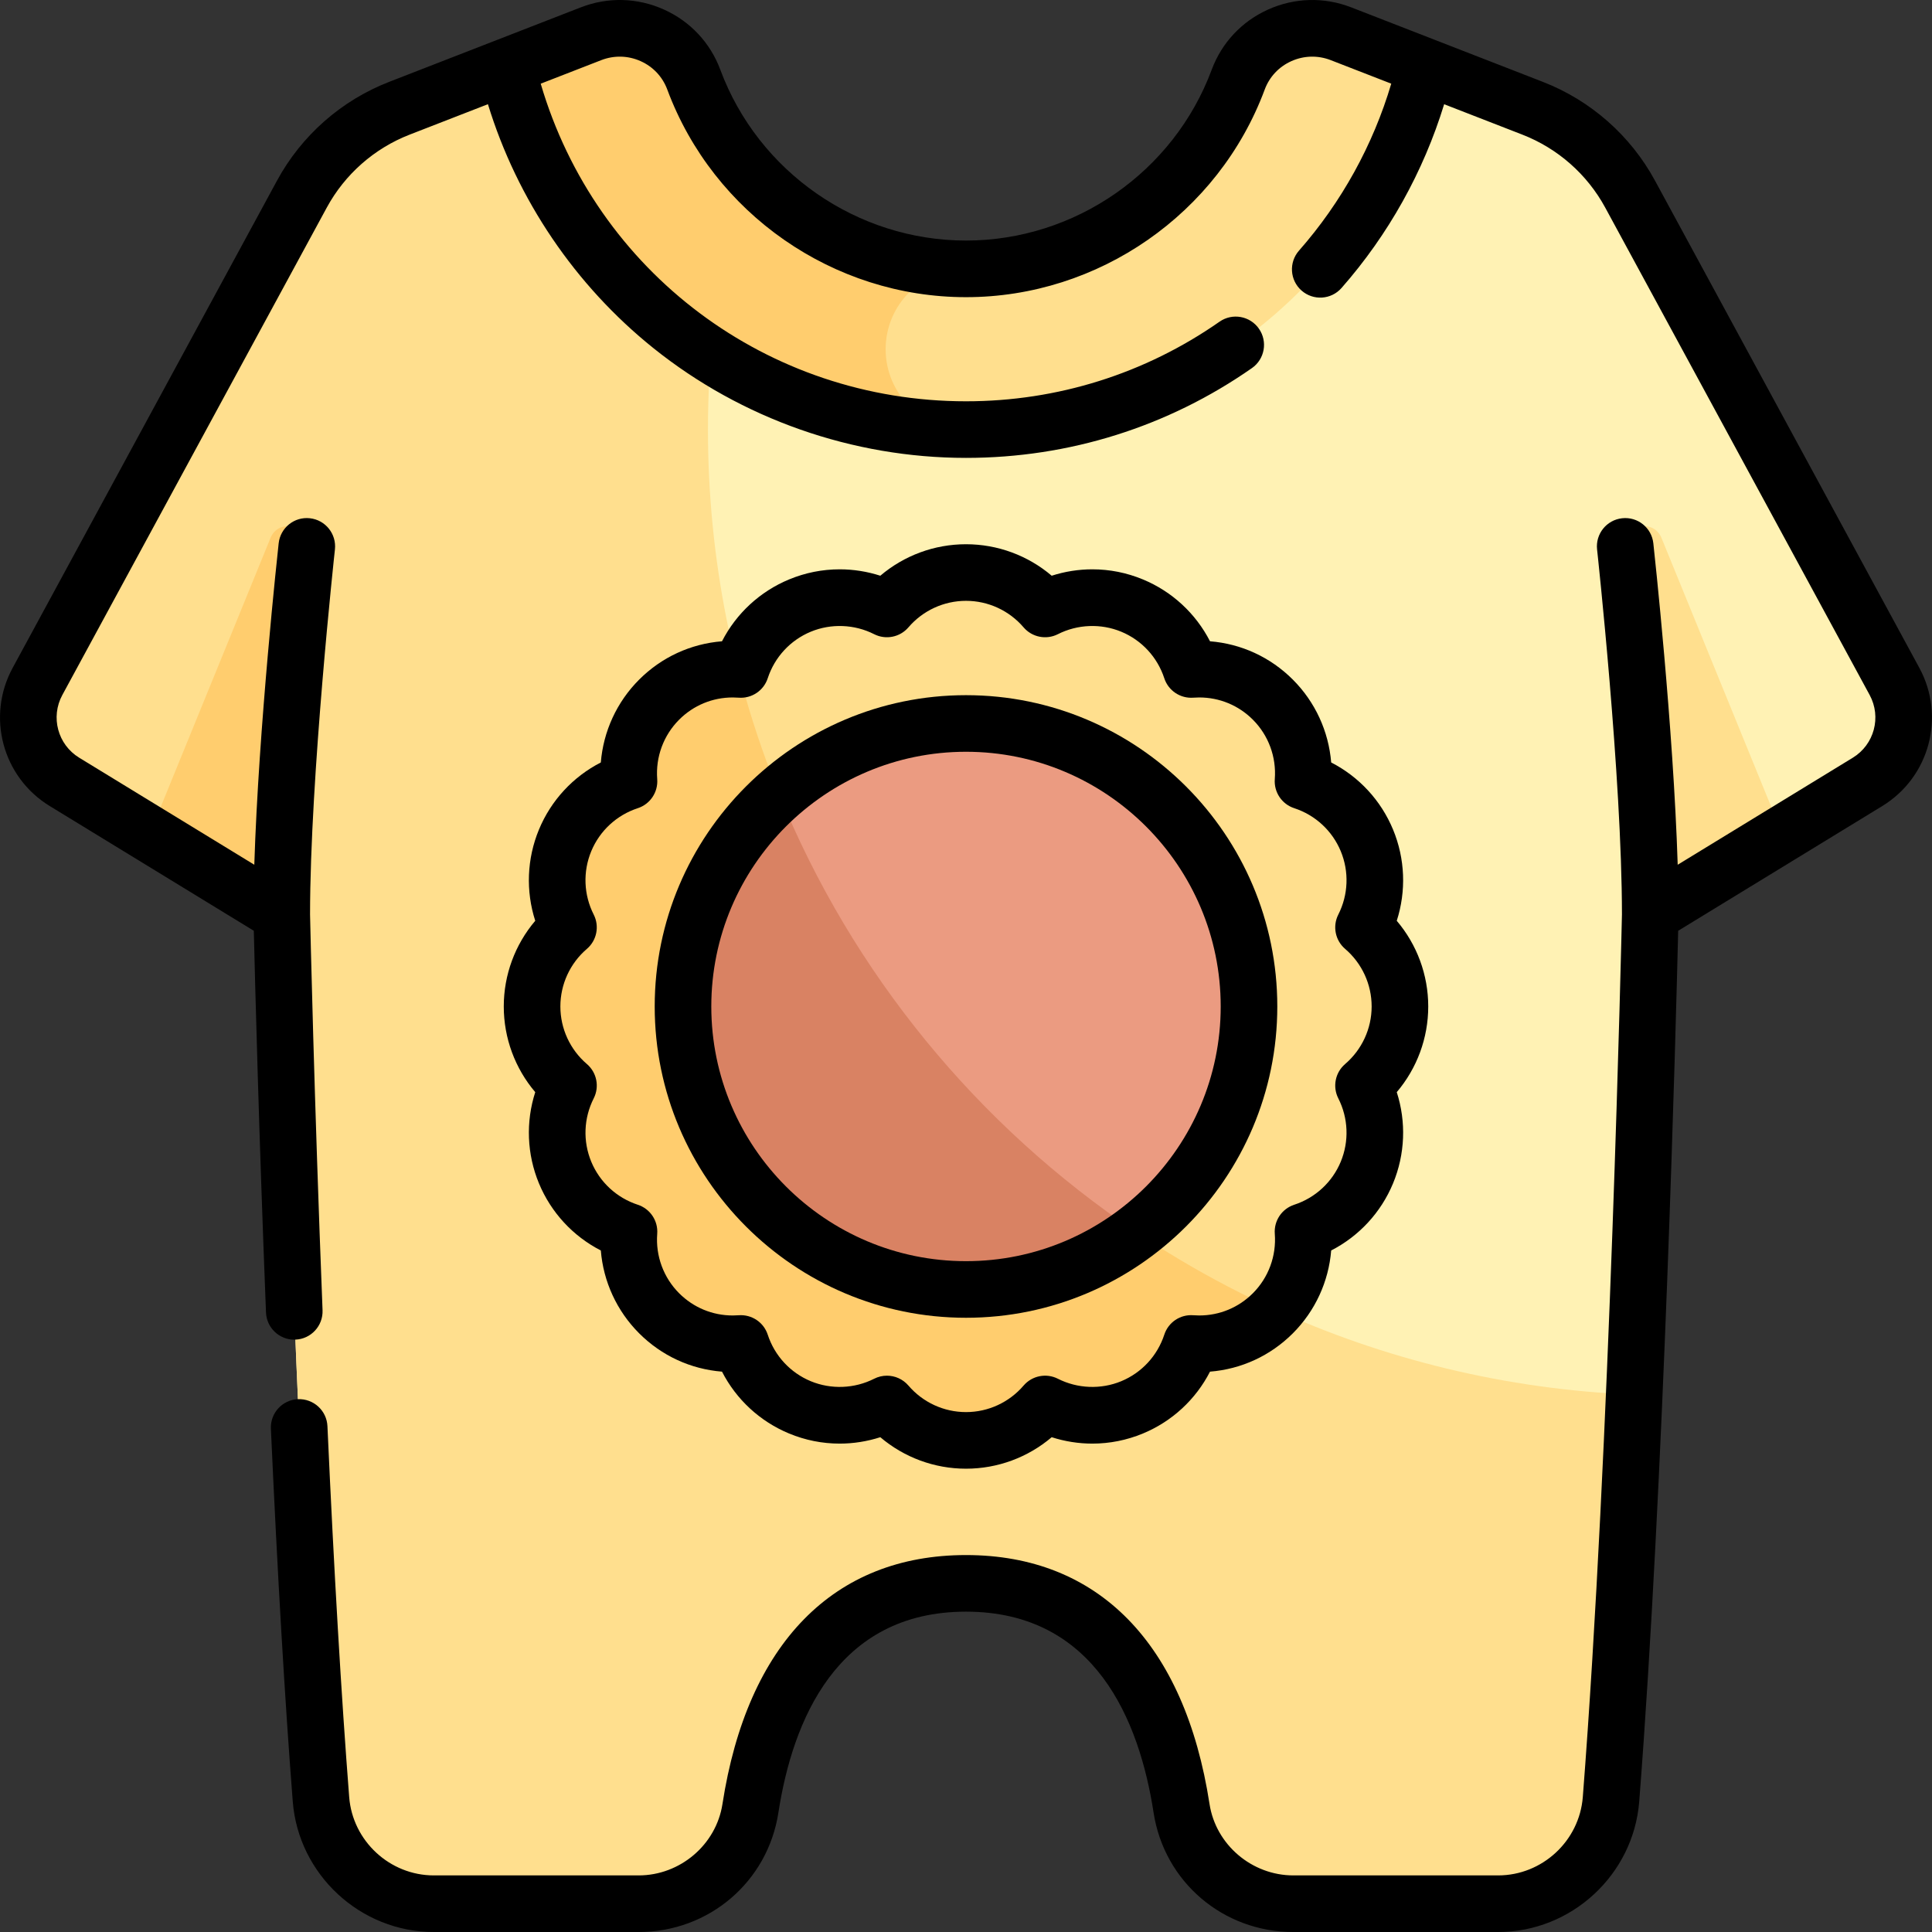 <svg id="Capa_1" enable-background="new 0 0 512.013 512.013" height="512" viewBox="0 0 512.013 512.013" width="512" xmlns="http://www.w3.org/2000/svg"><rect x="0" y="0" width="512.013" height="512.013" fill="#333333" stroke="none"/><g><g><path d="m377.679 17.612 28.5 11.08c11.033 4.289 20.186 12.353 25.83 22.758l70.074 129.156c5.077 9.357 1.934 21.051-7.149 26.603l-57.588 35.199s-3.043 140.109-10.397 234.431c-1.218 15.616-14.248 27.676-29.912 27.676h-54.276c-14.741 0-27.373-10.696-29.622-25.264-3.863-25.024-16.542-59.632-57.131-59.632s-53.268 34.609-57.131 59.632c-2.249 14.569-14.881 25.264-29.622 25.264h-54.276c-15.664 0-28.694-12.06-29.912-27.676-7.354-94.322-10.397-234.431-10.397-234.431l-57.588-35.199c-9.083-5.552-12.226-17.246-7.149-26.603l70.071-129.157c5.645-10.404 14.798-18.468 25.83-22.758l28.503-11.081 121.669 74.939z" fill="#fff2b4"/></g><g><path d="m187.622 113.846c0-20.37 2.39-40.18 6.886-59.176l-60.17-37.06-28.503 11.081c-11.033 4.289-20.186 12.353-25.83 22.758l-70.075 129.156c-5.077 9.357-1.934 21.051 7.149 26.603l57.588 35.199s3.043 140.109 10.397 234.431c1.218 15.616 14.248 27.676 29.912 27.676h54.276c14.741 0 27.373-10.696 29.622-25.264 3.863-25.024 16.542-59.632 57.131-59.632s53.268 34.609 57.131 59.632c2.249 14.569 14.881 25.264 29.622 25.264h54.276c15.664 0 28.694-12.06 29.912-27.676 2.558-32.812 4.594-71.161 6.163-107.229-136.506-5.518-245.487-117.901-245.487-255.763z" fill="#ffdf8e"/></g><g><path d="m256.007 113.846c59.136 0 108.675-41.067 121.669-96.236l-22.28-8.662c-10.886-4.232-23.182 1.213-27.251 12.161-10.884 29.28-39.066 50.142-72.137 50.142s-61.253-20.862-72.137-50.142c-4.071-10.948-16.367-16.393-27.253-12.161l-22.28 8.662c12.993 55.17 62.533 96.236 121.669 96.236z" fill="#ffdf8e"/></g><g><path d="m234.709 92.549c0-11.762 9.535-21.298 21.298-21.298-33.071 0-61.253-20.862-72.137-50.142-4.07-10.948-16.366-16.393-27.252-12.161l-22.28 8.662c12.993 55.169 62.533 96.236 121.669 96.236-11.763 0-21.298-9.535-21.298-21.297z" fill="#ffcd6e"/></g><g><path d="m81.304 144.798-6.637 97.608-34.996-21.39 32.015-78.446c2.146-5.257 10.004-3.437 9.618 2.228z" fill="#ffcd6e"/></g><g><path d="m430.709 144.798 6.637 97.608 34.996-21.39-32.015-78.446c-2.146-5.257-10.003-3.437-9.618 2.228z" fill="#ffdf8e"/></g><g><g><path d="m371.007 266.731c0-8.386-3.745-15.894-9.649-20.956 3.517-6.936 4.105-15.305.895-23.053-3.209-7.748-9.543-13.25-16.934-15.668.595-7.754-2.065-15.711-7.995-21.641s-13.887-8.59-21.641-7.995c-2.417-7.391-7.92-13.725-15.668-16.934s-16.117-2.622-23.053.895c-5.062-5.904-12.569-9.649-20.956-9.649-8.386 0-15.894 3.746-20.956 9.649-6.936-3.517-15.305-4.105-23.053-.895-7.748 3.209-13.25 9.543-15.668 16.934-7.754-.595-15.711 2.065-21.641 7.995s-8.59 13.887-7.995 21.641c-7.391 2.417-13.725 7.92-16.934 15.668s-2.622 16.117.895 23.053c-5.904 5.062-9.649 12.569-9.649 20.956s3.745 15.894 9.649 20.956c-3.517 6.936-4.105 15.305-.895 23.053 3.209 7.748 9.543 13.25 16.934 15.668-.595 7.754 2.065 15.711 7.995 21.641s13.887 8.59 21.641 7.995c2.417 7.391 7.92 13.725 15.668 16.934s16.117 2.622 23.053-.895c5.062 5.904 12.569 9.649 20.956 9.649 8.386 0 15.894-3.745 20.956-9.649 6.936 3.517 15.305 4.105 23.053.895 7.748-3.209 13.251-9.543 15.668-16.934 7.754.595 15.711-2.065 21.641-7.995s8.59-13.887 7.995-21.641c7.391-2.417 13.725-7.92 16.934-15.668s2.622-16.117-.895-23.053c5.903-5.062 9.649-12.569 9.649-20.956z" fill="#ffdf8e"/></g></g><g><path d="m338.166 347.158c-70.015-31.69-123.222-93.96-142.587-169.777-7.514-.373-15.151 2.294-20.89 8.033-5.93 5.93-8.59 13.887-7.995 21.641-7.391 2.417-13.725 7.92-16.934 15.668s-2.622 16.117.895 23.053c-5.904 5.062-9.649 12.569-9.649 20.956 0 8.386 3.745 15.894 9.649 20.956-3.517 6.936-4.105 15.305-.895 23.053 3.209 7.748 9.542 13.25 16.934 15.668-.595 7.754 2.065 15.711 7.995 21.641s13.887 8.59 21.641 7.995c2.417 7.391 7.92 13.725 15.668 16.934s16.117 2.622 23.053-.895c5.062 5.904 12.569 9.649 20.956 9.649 8.386 0 15.894-3.745 20.956-9.649 6.936 3.517 15.305 4.105 23.053.895s13.251-9.543 15.668-16.934c7.754.595 15.711-2.065 21.641-7.995.29-.292.566-.592.841-.892z" fill="#ffcd6e"/></g><g><circle cx="256.007" cy="266.731" fill="#eb9b81" r="75"/></g><g><path d="m256.007 341.731c16.974 0 32.626-5.646 45.195-15.152-42.094-28.231-75.341-68.622-94.72-116.146-15.612 13.744-25.475 33.864-25.475 56.299 0 41.421 33.578 74.999 75 74.999z" fill="#d98263"/></g><g><path d="m508.675 177.028-70.074-129.156c-6.483-11.95-17.033-21.244-29.705-26.171l-28.497-11.079c-.002-.001-.004-.002-.006-.003l-22.28-8.662c-7.183-2.792-15.009-2.591-22.034.564-6.988 3.138-12.303 8.811-14.966 15.973-10.062 27.069-36.227 45.256-65.106 45.256-28.881 0-55.045-18.187-65.107-45.256-2.662-7.163-7.977-12.835-14.965-15.973-7.027-3.157-14.852-3.357-22.034-.564l-22.281 8.663c-.001 0-.002.001-.004.002l-28.499 11.08c-12.672 4.926-23.221 14.221-29.705 26.171l-70.074 129.155c-6.985 12.874-2.667 28.941 9.83 36.579l54.096 33.064c.303 12.717 1.341 53.484 3.228 101.155.16 4.038 3.483 7.204 7.489 7.204.1 0 .201-.002.302-.006 4.139-.164 7.361-3.652 7.198-7.791-2.219-56.065-3.26-102.54-3.312-104.892.008-36.297 6.526-96.124 6.592-96.725.452-4.117-2.52-7.821-6.637-8.273-4.113-.46-7.821 2.52-8.273 6.637-.242 2.207-5.317 48.791-6.456 85.19l-46.405-28.362c-5.68-3.472-7.643-10.775-4.468-16.626l70.074-129.156c4.792-8.833 12.59-15.702 21.956-19.344l20.757-8.07c7.748 25.268 23.091 47.995 43.867 64.656 23.382 18.751 52.798 29.079 82.83 29.079 27.283 0 53.486-8.229 75.776-23.796 3.396-2.372 4.227-7.047 1.854-10.443-2.371-3.396-7.047-4.227-10.442-1.854-19.76 13.8-42.992 21.094-67.188 21.094-52.614 0-98.069-34.293-112.708-84.173l16.038-6.235c3.408-1.324 7.121-1.229 10.454.268 3.294 1.479 5.798 4.148 7.05 7.516 12.235 32.915 44.049 55.029 79.167 55.029 35.117 0 66.932-22.115 79.167-55.029 1.252-3.368 3.755-6.037 7.05-7.516 3.335-1.497 7.047-1.592 10.454-.268l16.03 6.232c-4.811 16.256-13.188 31.444-24.45 44.248-2.735 3.11-2.432 7.849.679 10.585 3.109 2.735 7.849 2.433 10.585-.678 12.42-14.121 21.723-30.82 27.203-48.706l20.737 8.062c9.366 3.642 17.164 10.511 21.956 19.344l70.074 129.156c3.175 5.852 1.212 13.155-4.468 16.626l-46.404 28.361c-1.138-36.4-6.213-82.984-6.456-85.19-.451-4.116-4.137-7.094-8.273-6.637-4.117.452-7.089 4.156-6.637 8.273.065.601 6.584 60.428 6.592 96.724-.085 3.866-3.186 141.725-10.375 233.913-.907 11.641-10.762 20.759-22.435 20.759h-54.276c-10.998 0-20.547-8.129-22.211-18.908-6.567-42.554-29.489-65.989-64.543-65.989-35.052 0-57.974 23.435-64.543 65.988-1.664 10.78-11.212 18.909-22.21 18.909h-54.276c-11.672 0-21.527-9.119-22.435-20.759-2.086-26.756-4.025-59.828-5.763-98.295-.187-4.138-3.69-7.333-7.831-7.154-4.138.187-7.341 3.693-7.154 7.831 1.745 38.631 3.694 71.867 5.793 98.785 1.512 19.398 17.936 34.593 37.389 34.593h54.276c18.631 0 34.207-13.298 37.035-31.62 3.752-24.305 15.424-53.277 49.719-53.277 34.297 0 45.968 28.972 49.719 53.277 2.828 18.322 18.404 31.62 37.035 31.62h54.275c19.453 0 35.877-15.195 37.39-34.593 6.584-84.444 9.751-206.895 10.323-230.749l54.097-33.064c12.497-7.639 16.815-23.706 9.83-36.579z"/><path d="m141.849 289.438c-2.534 7.87-2.226 16.426.982 24.172 3.208 7.745 9.041 14.013 16.397 17.786.67 8.241 4.229 16.028 10.157 21.956 5.947 5.947 13.658 9.496 21.957 10.159 3.773 7.355 10.041 13.188 17.785 16.396 4.288 1.776 8.799 2.676 13.409 2.676 3.639 0 7.284-.58 10.76-1.697 6.302 5.354 14.326 8.345 22.71 8.345 8.385 0 16.408-2.991 22.71-8.345 3.477 1.117 7.121 1.697 10.761 1.697 4.609 0 9.121-.9 13.408-2.676 7.744-3.208 14.012-9.039 17.785-16.396 8.299-.663 16.01-4.212 21.957-10.159 5.927-5.928 9.486-13.715 10.157-21.956 7.356-3.773 13.189-10.042 16.397-17.786 3.207-7.745 3.516-16.302.981-24.171 5.353-6.301 8.343-14.325 8.343-22.708s-2.99-16.406-8.343-22.707c2.534-7.87 2.226-16.426-.981-24.171-3.208-7.745-9.041-14.013-16.397-17.787-.671-8.241-4.23-16.028-10.157-21.956-5.947-5.947-13.657-9.496-21.957-10.159-3.773-7.356-10.041-13.188-17.785-16.396-4.287-1.776-8.798-2.676-13.408-2.676-3.64 0-7.284.58-10.761 1.697-6.302-5.354-14.326-8.345-22.71-8.345s-16.408 2.991-22.71 8.345c-3.477-1.117-7.121-1.697-10.76-1.697-4.61 0-9.121.9-13.409 2.676-7.744 3.208-14.012 9.04-17.785 16.396-8.299.664-16.01 4.212-21.957 10.159-5.928 5.928-9.487 13.714-10.157 21.956-7.356 3.773-13.189 10.041-16.397 17.786s-3.517 16.301-.982 24.172c-5.353 6.301-8.342 14.324-8.342 22.707s2.989 16.406 8.342 22.707zm13.688-37.969c2.625-2.25 3.371-6.002 1.807-9.085-2.662-5.25-2.901-11.37-.655-16.791s6.742-9.58 12.336-11.409c3.286-1.074 5.412-4.255 5.147-7.703-.451-5.869 1.671-11.614 5.82-15.764 3.792-3.792 8.837-5.879 14.208-5.879.517 0 1.041.02 1.556.06 3.446.262 6.629-1.861 7.703-5.147 1.829-5.594 5.988-10.09 11.409-12.336 5.396-2.235 11.602-1.976 16.791.655 3.083 1.564 6.835.818 9.086-1.807 3.831-4.468 9.394-7.031 15.262-7.031s11.431 2.563 15.263 7.032c2.251 2.624 6.003 3.37 9.086 1.807 5.187-2.631 11.394-2.891 16.79-.655 5.421 2.246 9.58 6.742 11.41 12.337 1.074 3.285 4.257 5.406 7.702 5.146.516-.04 1.039-.06 1.556-.06 5.371 0 10.416 2.088 14.207 5.879 4.149 4.149 6.271 9.896 5.82 15.764-.264 3.447 1.861 6.628 5.147 7.702 5.594 1.83 10.09 5.988 12.336 11.409 2.245 5.422 2.007 11.542-.655 16.791-1.564 3.083-.817 6.836 1.807 9.086 4.469 3.831 7.031 9.394 7.031 15.262s-2.563 11.431-7.031 15.262c-2.624 2.25-3.371 6.003-1.807 9.086 2.661 5.249 2.9 11.369.655 16.791-2.245 5.42-6.742 9.579-12.337 11.409-3.285 1.075-5.41 4.255-5.146 7.702.45 5.869-1.671 11.615-5.82 15.764-3.791 3.792-8.837 5.88-14.207 5.879-.518 0-1.041-.02-1.556-.06-3.465-.267-6.629 1.861-7.702 5.146-1.83 5.595-5.989 10.091-11.41 12.337-5.396 2.235-11.604 1.976-16.792-.655-3.081-1.563-6.835-.816-9.085 1.808-3.831 4.468-9.394 7.031-15.262 7.031s-11.431-2.563-15.262-7.031c-1.463-1.706-3.561-2.619-5.696-2.619-1.149 0-2.311.264-3.389.812-5.188 2.631-11.394 2.89-16.791.655-5.421-2.246-9.58-6.742-11.41-12.336-1.074-3.286-4.249-5.403-7.703-5.146-.515.04-1.039.06-1.556.06-5.37 0-10.416-2.088-14.208-5.879-4.149-4.149-6.271-9.895-5.82-15.764.265-3.447-1.861-6.628-5.146-7.703-5.595-1.83-10.091-5.988-12.336-11.409-2.246-5.422-2.007-11.542.655-16.791 1.563-3.083.817-6.835-1.807-9.085-4.468-3.832-7.031-9.395-7.031-15.262s2.562-11.433 7.03-15.265z"/><path d="m256.007 349.231c45.49 0 82.5-37.009 82.5-82.5s-37.01-82.5-82.5-82.5c-45.491 0-82.5 37.009-82.5 82.5s37.009 82.5 82.5 82.5zm0-150c37.22 0 67.5 30.28 67.5 67.5s-30.28 67.5-67.5 67.5-67.5-30.28-67.5-67.5 30.28-67.5 67.5-67.5z"/></g></g></svg>